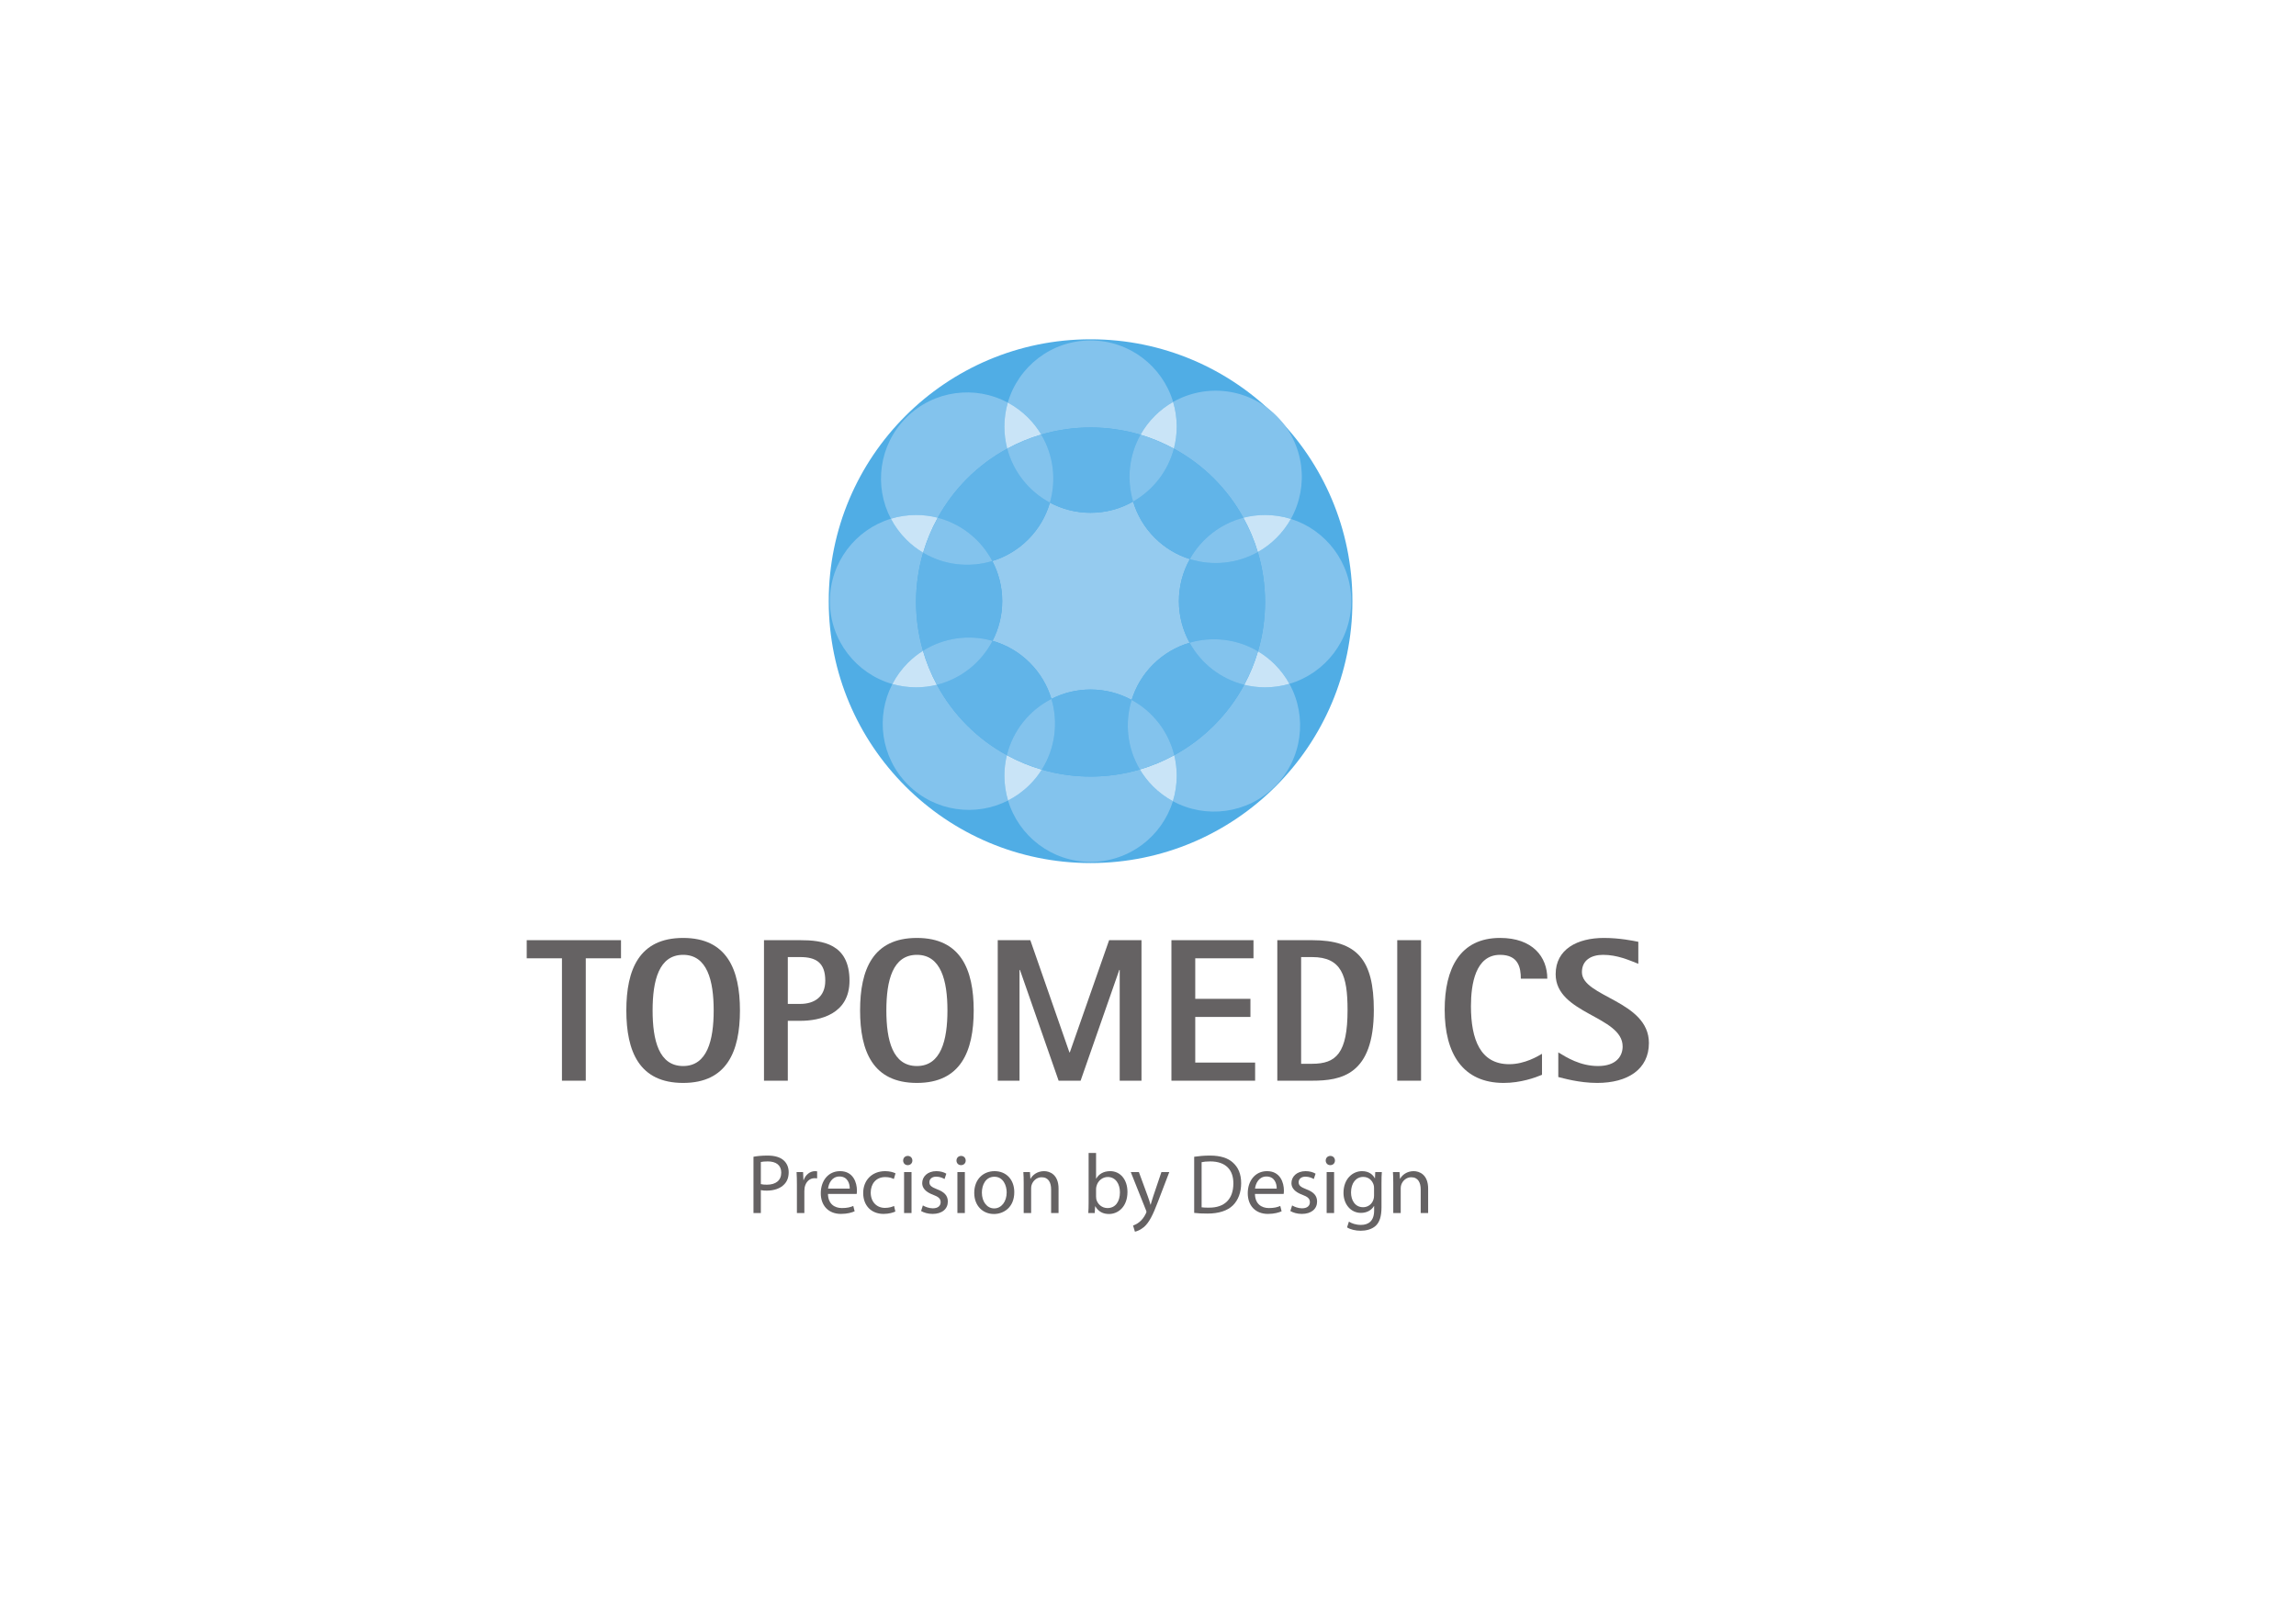 <?xml version="1.0" encoding="UTF-8"?>
<svg xmlns="http://www.w3.org/2000/svg" xmlns:xlink="http://www.w3.org/1999/xlink" width="841.89pt" height="595.276pt" viewBox="0 0 841.89 595.276" version="1.1">
<g id="surface1">
<path style=" stroke:none;fill-rule:nonzero;fill:rgb(39.61%,38.512%,38.785%);fill-opacity:1;" d="M 206.055 351.328 L 193.137 351.328 L 193.137 344.684 L 227.707 344.684 L 227.707 351.328 L 214.789 351.328 L 214.789 396.199 L 206.055 396.199 Z M 206.055 351.328 "/>
<path style=" stroke:none;fill-rule:nonzero;fill:rgb(39.61%,38.512%,38.785%);fill-opacity:1;" d="M 250.492 390.824 C 259.305 390.824 261.691 381.418 261.691 370.441 C 261.691 359.465 259.305 350.059 250.492 350.059 C 241.609 350.059 239.297 359.465 239.297 370.441 C 239.297 381.418 241.609 390.824 250.492 390.824 M 229.664 370.441 C 229.664 355.434 234.367 343.863 250.492 343.863 C 266.547 343.863 271.324 355.434 271.324 370.441 C 271.324 385.449 266.547 397.02 250.492 397.02 C 234.367 397.02 229.664 385.449 229.664 370.441 "/>
<path style=" stroke:none;fill-rule:nonzero;fill:rgb(39.61%,38.512%,38.785%);fill-opacity:1;" d="M 288.871 368.051 L 293.426 368.051 C 298.652 368.051 302.609 365.438 302.609 359.539 C 302.609 352.895 299.172 350.879 293.426 350.879 L 288.871 350.879 Z M 280.137 344.684 L 293.426 344.684 C 301.414 344.684 311.492 345.879 311.492 359.539 C 311.492 371.859 300.594 374.25 293.426 374.25 L 288.871 374.25 L 288.871 396.199 L 280.137 396.199 Z M 280.137 344.684 "/>
<path style=" stroke:none;fill-rule:nonzero;fill:rgb(39.61%,38.512%,38.785%);fill-opacity:1;" d="M 336.207 390.824 C 345.016 390.824 347.406 381.418 347.406 370.441 C 347.406 359.465 345.016 350.059 336.207 350.059 C 327.32 350.059 325.008 359.465 325.008 370.441 C 325.008 381.418 327.32 390.824 336.207 390.824 M 315.375 370.441 C 315.375 355.434 320.082 343.863 336.207 343.863 C 352.258 343.863 357.035 355.434 357.035 370.441 C 357.035 385.449 352.258 397.02 336.207 397.02 C 320.082 397.02 315.375 385.449 315.375 370.441 "/>
<path style=" stroke:none;fill-rule:nonzero;fill:rgb(39.61%,38.512%,38.785%);fill-opacity:1;" d="M 365.848 344.684 L 377.793 344.684 L 392.129 385.82 L 392.277 385.82 L 406.688 344.684 L 418.559 344.684 L 418.559 396.199 L 410.57 396.199 L 410.57 355.582 L 410.422 355.582 L 396.234 396.199 L 388.172 396.199 L 373.988 355.582 L 373.836 355.582 L 373.836 396.199 L 365.848 396.199 Z M 365.848 344.684 "/>
<path style=" stroke:none;fill-rule:nonzero;fill:rgb(39.61%,38.512%,38.785%);fill-opacity:1;" d="M 429.535 344.684 L 459.625 344.684 L 459.625 351.328 L 438.27 351.328 L 438.27 366.188 L 458.504 366.188 L 458.504 372.828 L 438.27 372.828 L 438.27 389.555 L 460.223 389.555 L 460.223 396.199 L 429.535 396.199 Z M 429.535 344.684 "/>
<path style=" stroke:none;fill-rule:nonzero;fill:rgb(39.61%,38.512%,38.785%);fill-opacity:1;" d="M 477.094 390 L 481.125 390 C 489.938 390 494.117 386.121 494.117 370.293 C 494.117 357.75 491.953 350.879 481.125 350.879 L 477.094 350.879 Z M 468.359 344.684 L 481.125 344.684 C 497.629 344.684 503.75 351.852 503.75 370.293 C 503.75 394.109 491.805 396.199 481.125 396.199 L 468.359 396.199 Z M 468.359 344.684 "/>
<path style=" stroke:none;fill-rule:nonzero;fill:rgb(39.61%,38.512%,38.785%);fill-opacity:1;" d="M 512.336 344.684 L 521.07 344.684 L 521.07 396.199 L 512.336 396.199 Z M 512.336 344.684 "/>
<path style=" stroke:none;fill-rule:nonzero;fill:rgb(39.61%,38.512%,38.785%);fill-opacity:1;" d="M 565.418 394.035 C 562.953 395.078 557.578 397.02 551.383 397.02 C 536.375 397.02 529.73 386.27 529.73 370.219 C 529.73 355.059 535.328 343.859 550.039 343.859 C 561.984 343.859 567.359 350.805 567.359 358.793 L 557.652 358.793 C 557.652 354.762 556.758 350.059 550.039 350.059 C 541.004 350.059 539.363 360.809 539.363 368.875 C 539.363 381.191 542.871 390.152 553.398 390.152 C 559.148 390.152 564 387.164 565.418 386.344 Z M 565.418 394.035 "/>
<path style=" stroke:none;fill-rule:nonzero;fill:rgb(39.61%,38.512%,38.785%);fill-opacity:1;" d="M 600.734 353.344 C 597.301 352 593.047 350.059 587.816 350.059 C 583.488 350.059 580.055 352 580.055 356.406 C 580.055 365.516 604.617 366.859 604.617 382.387 C 604.617 392.02 596.852 397.02 585.652 397.02 C 579.008 397.02 572.961 395.227 571.391 394.855 L 571.391 385.82 C 574.453 387.688 579.457 390.824 585.953 390.824 C 592.82 390.824 594.984 387.016 594.984 383.656 C 594.984 372.457 570.422 371.785 570.422 357.152 C 570.422 347.969 578.41 343.863 588.117 343.863 C 593.867 343.863 598.867 344.906 600.734 345.281 Z M 600.734 353.344 "/>
<path style=" stroke:none;fill-rule:nonzero;fill:rgb(31.555%,67.882%,89.751%);fill-opacity:1;" d="M 495.895 220.391 C 495.895 273.418 452.91 316.406 399.883 316.406 C 346.859 316.406 303.875 273.418 303.875 220.391 C 303.875 167.367 346.859 124.387 399.883 124.387 C 452.91 124.387 495.895 167.367 495.895 220.391 "/>
<path style=" stroke:none;fill-rule:nonzero;fill:rgb(58.293%,79.433%,93.631%);fill-opacity:1;" d="M 415.484 183.875 C 410.879 186.496 405.559 187.996 399.887 187.996 C 394.488 187.996 389.422 186.648 384.98 184.27 C 383.547 189.219 380.883 193.898 376.973 197.805 C 373.176 201.602 368.656 204.223 363.852 205.68 C 366.168 210.074 367.488 215.082 367.488 220.395 C 367.488 225.645 366.203 230.594 363.934 234.945 C 368.938 236.367 373.668 239.047 377.605 242.98 C 381.434 246.824 384.078 251.391 385.531 256.246 C 389.836 254.043 394.711 252.793 399.879 252.793 C 405.34 252.793 410.469 254.176 414.949 256.613 C 416.414 251.863 419.023 247.383 422.785 243.621 C 426.664 239.75 431.285 237.09 436.207 235.641 C 433.707 231.125 432.281 225.926 432.281 220.395 C 432.281 214.793 433.738 209.543 436.301 204.973 C 431.59 203.504 427.152 200.902 423.418 197.168 C 419.574 193.332 416.93 188.742 415.484 183.875 "/>
<path style=" stroke:none;fill-rule:nonzero;fill:rgb(51.526%,76.385%,92.635%);fill-opacity:1;" d="M 343.848 189.812 C 346.684 184.672 350.27 179.824 354.633 175.457 C 359.094 171 364.055 167.348 369.332 164.48 C 368.648 161.906 368.281 159.195 368.281 156.398 C 368.281 153.348 368.73 150.395 369.539 147.594 C 357.582 141.195 342.379 143.035 332.289 153.125 C 322.262 163.156 320.383 178.258 326.668 190.172 C 329.582 189.281 332.684 188.805 335.895 188.805 C 338.641 188.805 341.305 189.148 343.848 189.812 "/>
<path style=" stroke:none;fill-rule:nonzero;fill:rgb(38.159%,70.607%,90.694%);fill-opacity:1;" d="M 363.852 205.68 C 368.656 204.223 373.176 201.602 376.973 197.805 C 380.883 193.898 383.547 189.219 384.98 184.27 C 377.344 180.172 371.586 173.043 369.332 164.48 C 364.055 167.348 359.094 171 354.633 175.457 C 350.27 179.824 346.684 184.672 343.848 189.812 C 352.531 192.062 359.758 197.918 363.852 205.68 "/>
<path style=" stroke:none;fill-rule:nonzero;fill:rgb(51.526%,76.385%,92.635%);fill-opacity:1;" d="M 456.23 251.055 C 453.344 256.406 449.652 261.438 445.133 265.965 C 440.707 270.383 435.793 274.008 430.57 276.867 C 431.16 279.273 431.477 281.789 431.477 284.379 C 431.477 287.641 430.988 290.781 430.074 293.734 C 442.051 300.234 457.344 298.422 467.477 288.301 C 477.656 278.113 479.422 262.715 472.797 250.703 C 469.969 251.547 466.977 251.988 463.875 251.988 C 461.238 251.988 458.676 251.66 456.23 251.055 "/>
<path style=" stroke:none;fill-rule:nonzero;fill:rgb(38.159%,70.607%,90.694%);fill-opacity:1;" d="M 436.207 235.641 C 431.285 237.09 426.664 239.746 422.785 243.621 C 419.023 247.383 416.414 251.863 414.949 256.613 C 422.664 260.809 428.434 268.121 430.57 276.867 C 435.793 274.008 440.707 270.379 445.133 265.961 C 449.652 261.438 453.344 256.406 456.23 251.055 C 447.605 248.914 440.395 243.23 436.207 235.641 "/>
<path style=" stroke:none;fill-rule:nonzero;fill:rgb(51.526%,76.385%,92.635%);fill-opacity:1;" d="M 369.199 276.867 C 363.977 274.008 359.055 270.387 354.633 265.961 C 350.113 261.438 346.422 256.406 343.539 251.055 C 341.086 251.66 338.531 251.988 335.895 251.988 C 332.887 251.988 329.969 251.559 327.211 250.781 C 321.035 262.676 322.93 277.684 332.918 287.668 C 342.855 297.602 357.75 299.535 369.625 293.473 C 368.758 290.598 368.285 287.551 368.285 284.387 C 368.285 281.793 368.605 279.273 369.199 276.867 "/>
<path style=" stroke:none;fill-rule:nonzero;fill:rgb(38.159%,70.607%,90.694%);fill-opacity:1;" d="M 385.531 256.246 C 384.078 251.391 381.434 246.824 377.605 242.98 C 373.668 239.047 368.938 236.367 363.934 234.945 C 359.809 242.879 352.418 248.848 343.539 251.055 C 346.422 256.406 350.113 261.438 354.633 265.961 C 359.055 270.387 363.977 274.008 369.199 276.867 C 371.398 267.848 377.453 260.367 385.531 256.246 "/>
<path style=" stroke:none;fill-rule:nonzero;fill:rgb(51.526%,76.385%,92.635%);fill-opacity:1;" d="M 430.434 164.48 C 435.711 167.348 440.672 171 445.133 175.457 C 449.488 179.824 453.078 184.668 455.914 189.812 C 458.465 189.148 461.125 188.801 463.879 188.801 C 467.18 188.801 470.352 189.305 473.34 190.246 C 480.07 178.211 478.332 162.715 468.102 152.492 C 457.82 142.203 442.215 140.496 430.16 147.355 C 431.008 150.227 431.477 153.254 431.477 156.406 C 431.477 159.199 431.113 161.906 430.434 164.48 "/>
<path style=" stroke:none;fill-rule:nonzero;fill:rgb(38.159%,70.607%,90.694%);fill-opacity:1;" d="M 415.484 183.875 C 416.93 188.742 419.574 193.332 423.418 197.168 C 427.152 200.902 431.59 203.504 436.301 204.973 C 440.449 197.562 447.5 191.996 455.914 189.812 C 453.078 184.668 449.488 179.824 445.133 175.457 C 440.672 171 435.711 167.348 430.434 164.48 C 428.242 172.781 422.773 179.727 415.484 183.875 "/>
<path style=" stroke:none;fill-rule:nonzero;fill:rgb(51.526%,76.385%,92.635%);fill-opacity:1;" d="M 381.797 159.32 C 393.668 155.836 406.34 155.859 418.199 159.383 C 419.582 156.914 421.32 154.586 423.418 152.492 C 425.473 150.434 427.742 148.727 430.156 147.355 C 426.266 134.316 414.191 124.812 399.883 124.812 C 385.484 124.812 373.355 134.434 369.539 147.594 C 372.211 149.027 374.719 150.863 376.973 153.117 C 378.875 155.027 380.484 157.102 381.797 159.32 "/>
<path style=" stroke:none;fill-rule:nonzero;fill:rgb(38.159%,70.607%,90.694%);fill-opacity:1;" d="M 384.98 184.27 C 389.422 186.645 394.488 187.996 399.887 187.996 C 405.559 187.996 410.879 186.496 415.484 183.875 C 413.074 175.777 413.977 166.906 418.199 159.383 C 406.34 155.859 393.668 155.836 381.797 159.32 C 386.316 166.906 387.379 175.984 384.98 184.27 "/>
<path style=" stroke:none;fill-rule:nonzero;fill:rgb(78.903%,89.232%,96.733%);fill-opacity:1;" d="M 369.332 164.48 C 373.332 162.301 377.512 160.578 381.797 159.32 C 380.484 157.102 378.875 155.027 376.973 153.117 C 374.719 150.863 372.207 149.027 369.539 147.594 C 368.73 150.398 368.281 153.348 368.281 156.398 C 368.281 159.195 368.648 161.906 369.332 164.48 "/>
<path style=" stroke:none;fill-rule:nonzero;fill:rgb(51.526%,76.385%,92.635%);fill-opacity:1;" d="M 384.98 184.27 C 387.379 175.984 386.316 166.906 381.797 159.32 C 377.512 160.578 373.332 162.301 369.332 164.48 C 371.586 173.043 377.344 180.172 384.98 184.27 "/>
<path style=" stroke:none;fill-rule:nonzero;fill:rgb(78.903%,89.232%,96.733%);fill-opacity:1;" d="M 418.199 159.383 C 422.406 160.641 426.504 162.344 430.434 164.48 C 431.109 161.906 431.477 159.199 431.477 156.406 C 431.477 153.254 431.012 150.227 430.156 147.355 C 427.742 148.727 425.473 150.434 423.422 152.492 C 421.32 154.586 419.586 156.914 418.199 159.383 "/>
<path style=" stroke:none;fill-rule:nonzero;fill:rgb(51.526%,76.385%,92.635%);fill-opacity:1;" d="M 415.484 183.875 C 422.773 179.727 428.242 172.781 430.434 164.48 C 426.504 162.344 422.406 160.641 418.199 159.383 C 413.977 166.906 413.074 175.777 415.484 183.875 "/>
<path style=" stroke:none;fill-rule:nonzero;fill:rgb(51.526%,76.385%,92.635%);fill-opacity:1;" d="M 417.965 282.105 C 406.246 285.543 393.734 285.566 382.004 282.16 C 380.77 284.113 379.309 285.969 377.605 287.668 C 375.195 290.078 372.496 292.008 369.625 293.473 C 373.527 306.492 385.59 315.98 399.887 315.98 C 414.074 315.98 426.082 306.621 430.07 293.734 C 427.457 292.316 424.996 290.512 422.785 288.301 C 420.891 286.398 419.281 284.312 417.965 282.105 "/>
<path style=" stroke:none;fill-rule:nonzero;fill:rgb(38.159%,70.607%,90.694%);fill-opacity:1;" d="M 414.949 256.613 C 410.469 254.176 405.34 252.793 399.879 252.793 C 394.711 252.793 389.836 254.043 385.531 256.246 C 388.105 264.859 386.926 274.348 382 282.16 C 393.73 285.566 406.246 285.543 417.965 282.105 C 413.352 274.348 412.34 265.047 414.949 256.613 "/>
<path style=" stroke:none;fill-rule:nonzero;fill:rgb(78.903%,89.232%,96.733%);fill-opacity:1;" d="M 430.57 276.867 C 426.527 279.078 422.305 280.824 417.965 282.105 C 419.281 284.312 420.891 286.398 422.785 288.301 C 424.996 290.512 427.457 292.316 430.07 293.734 C 430.988 290.781 431.477 287.641 431.477 284.379 C 431.477 281.793 431.156 279.273 430.57 276.867 "/>
<path style=" stroke:none;fill-rule:nonzero;fill:rgb(51.526%,76.385%,92.635%);fill-opacity:1;" d="M 414.949 256.613 C 412.34 265.047 413.352 274.348 417.965 282.105 C 422.305 280.824 426.527 279.078 430.57 276.867 C 428.434 268.125 422.664 260.809 414.949 256.613 "/>
<path style=" stroke:none;fill-rule:nonzero;fill:rgb(78.903%,89.232%,96.733%);fill-opacity:1;" d="M 382 282.16 C 377.594 280.887 373.301 279.109 369.199 276.867 C 368.605 279.273 368.285 281.793 368.285 284.387 C 368.285 287.551 368.758 290.598 369.625 293.473 C 372.496 292.008 375.195 290.078 377.605 287.668 C 379.309 285.969 380.77 284.113 382 282.16 "/>
<path style=" stroke:none;fill-rule:nonzero;fill:rgb(51.526%,76.385%,92.635%);fill-opacity:1;" d="M 385.531 256.246 C 377.453 260.367 371.398 267.848 369.199 276.867 C 373.301 279.109 377.594 280.887 382.004 282.16 C 386.926 274.348 388.105 264.855 385.531 256.246 "/>
<path style=" stroke:none;fill-rule:nonzero;fill:rgb(51.526%,76.385%,92.635%);fill-opacity:1;" d="M 495.469 220.395 C 495.469 206.246 486.164 194.266 473.34 190.246 C 471.949 192.73 470.211 195.066 468.102 197.168 C 466.004 199.277 463.676 201.008 461.207 202.398 C 464.738 214.254 464.758 226.926 461.277 238.785 C 463.488 240.113 465.566 241.711 467.477 243.609 C 469.625 245.777 471.395 248.16 472.797 250.703 C 485.902 246.855 495.469 234.742 495.469 220.395 "/>
<path style=" stroke:none;fill-rule:nonzero;fill:rgb(38.159%,70.607%,90.694%);fill-opacity:1;" d="M 436.301 204.973 C 433.738 209.543 432.281 214.793 432.281 220.395 C 432.281 225.926 433.707 231.125 436.207 235.641 C 444.527 233.207 453.648 234.254 461.277 238.785 C 464.758 226.926 464.738 214.254 461.207 202.398 C 453.559 206.684 444.508 207.543 436.301 204.973 "/>
<path style=" stroke:none;fill-rule:nonzero;fill:rgb(78.903%,89.232%,96.733%);fill-opacity:1;" d="M 461.277 238.785 C 460.039 243.004 458.348 247.113 456.23 251.055 C 458.676 251.66 461.238 251.988 463.875 251.988 C 466.977 251.988 469.969 251.543 472.797 250.703 C 471.395 248.16 469.625 245.777 467.477 243.609 C 465.566 241.711 463.488 240.113 461.277 238.785 "/>
<path style=" stroke:none;fill-rule:nonzero;fill:rgb(51.526%,76.385%,92.635%);fill-opacity:1;" d="M 436.207 235.641 C 440.395 243.23 447.605 248.914 456.23 251.055 C 458.348 247.113 460.039 243.004 461.277 238.785 C 453.648 234.254 444.527 233.207 436.207 235.641 "/>
<path style=" stroke:none;fill-rule:nonzero;fill:rgb(78.903%,89.232%,96.733%);fill-opacity:1;" d="M 455.914 189.812 C 458.145 193.844 459.918 198.059 461.207 202.398 C 463.676 201.008 466.004 199.277 468.102 197.168 C 470.211 195.066 471.949 192.73 473.34 190.246 C 470.352 189.309 467.18 188.805 463.879 188.805 C 461.125 188.805 458.465 189.148 455.914 189.812 "/>
<path style=" stroke:none;fill-rule:nonzero;fill:rgb(51.526%,76.385%,92.635%);fill-opacity:1;" d="M 436.301 204.973 C 444.508 207.543 453.559 206.684 461.207 202.398 C 459.918 198.059 458.145 193.844 455.914 189.812 C 447.5 191.992 440.449 197.562 436.301 204.973 "/>
<path style=" stroke:none;fill-rule:nonzero;fill:rgb(51.526%,76.385%,92.635%);fill-opacity:1;" d="M 338.434 238.586 C 335.035 226.855 335.051 214.355 338.488 202.629 C 336.277 201.309 334.191 199.707 332.289 197.805 C 329.98 195.496 328.109 192.918 326.668 190.172 C 313.715 194.121 304.301 206.156 304.301 220.395 C 304.301 234.836 313.98 247.004 327.211 250.781 C 328.668 247.969 330.566 245.336 332.918 242.98 C 334.625 241.285 336.477 239.824 338.434 238.586 "/>
<path style=" stroke:none;fill-rule:nonzero;fill:rgb(38.159%,70.607%,90.694%);fill-opacity:1;" d="M 363.934 234.945 C 366.203 230.594 367.488 225.645 367.488 220.395 C 367.488 215.082 366.168 210.074 363.852 205.68 C 355.453 208.238 346.211 207.219 338.488 202.629 C 335.051 214.355 335.035 226.855 338.434 238.59 C 346.121 233.746 355.426 232.527 363.934 234.945 "/>
<path style=" stroke:none;fill-rule:nonzero;fill:rgb(78.903%,89.232%,96.733%);fill-opacity:1;" d="M 338.488 202.629 C 339.785 198.215 341.582 193.914 343.848 189.812 C 341.305 189.148 338.641 188.801 335.895 188.801 C 332.684 188.801 329.582 189.281 326.668 190.172 C 328.109 192.918 329.98 195.496 332.289 197.805 C 334.191 199.707 336.277 201.309 338.488 202.629 "/>
<path style=" stroke:none;fill-rule:nonzero;fill:rgb(51.526%,76.385%,92.635%);fill-opacity:1;" d="M 363.852 205.68 C 359.758 197.918 352.531 192.062 343.848 189.812 C 341.582 193.914 339.785 198.215 338.488 202.629 C 346.211 207.223 355.453 208.238 363.852 205.68 "/>
<path style=" stroke:none;fill-rule:nonzero;fill:rgb(78.903%,89.232%,96.733%);fill-opacity:1;" d="M 343.539 251.055 C 341.383 247.059 339.68 242.875 338.434 238.59 C 336.477 239.824 334.625 241.285 332.918 242.98 C 330.566 245.336 328.668 247.969 327.211 250.781 C 329.969 251.559 332.883 251.988 335.895 251.988 C 338.531 251.988 341.086 251.66 343.539 251.055 "/>
<path style=" stroke:none;fill-rule:nonzero;fill:rgb(51.526%,76.385%,92.635%);fill-opacity:1;" d="M 363.934 234.945 C 355.426 232.527 346.121 233.746 338.434 238.59 C 339.68 242.875 341.383 247.059 343.539 251.055 C 352.418 248.848 359.809 242.879 363.934 234.945 "/>
<path style=" stroke:none;fill-rule:nonzero;fill:rgb(39.61%,38.512%,38.785%);fill-opacity:1;" d="M 278.984 434.113 C 279.574 434.27 280.32 434.328 281.219 434.328 C 284.477 434.328 286.465 432.746 286.465 429.891 C 286.465 427.129 284.508 425.793 281.531 425.793 C 280.352 425.793 279.449 425.887 278.984 426.012 Z M 276.285 424.086 C 277.59 423.84 279.297 423.652 281.469 423.652 C 284.137 423.652 286.094 424.273 287.336 425.391 C 288.48 426.383 289.195 427.906 289.195 429.738 C 289.195 431.629 288.637 433.121 287.551 434.207 C 286.125 435.727 283.797 436.504 281.156 436.504 C 280.352 436.504 279.605 436.469 278.984 436.316 L 278.984 444.727 L 276.285 444.727 Z M 276.285 424.086 "/>
<path style=" stroke:none;fill-rule:nonzero;fill:rgb(39.61%,38.512%,38.785%);fill-opacity:1;" d="M 292.207 434.391 C 292.207 432.621 292.176 431.102 292.086 429.703 L 294.473 429.703 L 294.598 432.652 L 294.691 432.652 C 295.375 430.637 297.051 429.363 298.883 429.363 C 299.16 429.363 299.379 429.395 299.625 429.426 L 299.625 432.004 C 299.348 431.973 299.066 431.941 298.695 431.941 C 296.77 431.941 295.406 433.398 295.031 435.414 C 294.969 435.82 294.938 436.254 294.938 436.688 L 294.938 444.727 L 292.207 444.727 Z M 292.207 434.391 "/>
<path style=" stroke:none;fill-rule:nonzero;fill:rgb(39.61%,38.512%,38.785%);fill-opacity:1;" d="M 311.578 435.758 C 311.605 434.02 310.863 431.32 307.82 431.32 C 305.027 431.32 303.848 433.863 303.633 435.758 Z M 303.598 437.711 C 303.66 441.375 305.992 442.895 308.723 442.895 C 310.676 442.895 311.887 442.555 312.879 442.121 L 313.375 444.074 C 312.414 444.512 310.738 445.039 308.348 445.039 C 303.754 445.039 300.961 441.965 300.961 437.465 C 300.961 432.934 303.66 429.363 308.039 429.363 C 312.941 429.363 314.215 433.68 314.215 436.441 C 314.215 437 314.184 437.402 314.121 437.711 Z M 303.598 437.711 "/>
<path style=" stroke:none;fill-rule:nonzero;fill:rgb(39.61%,38.512%,38.785%);fill-opacity:1;" d="M 328.305 444.168 C 327.594 444.512 326.008 445.039 323.992 445.039 C 319.461 445.039 316.512 441.965 316.512 437.371 C 316.512 432.746 319.68 429.363 324.582 429.363 C 326.195 429.363 327.625 429.766 328.367 430.172 L 327.746 432.25 C 327.098 431.91 326.074 431.535 324.582 431.535 C 321.137 431.535 319.273 434.113 319.273 437.215 C 319.273 440.691 321.508 442.832 324.488 442.832 C 326.039 442.832 327.066 442.461 327.84 442.121 Z M 328.305 444.168 "/>
<path style=" stroke:none;fill-rule:nonzero;fill:rgb(39.61%,38.512%,38.785%);fill-opacity:1;" d="M 331.504 429.707 L 334.234 429.707 L 334.234 444.727 L 331.504 444.727 Z M 332.809 427.16 C 331.816 427.16 331.164 426.383 331.164 425.484 C 331.164 424.523 331.844 423.777 332.871 423.777 C 333.863 423.777 334.547 424.523 334.547 425.484 C 334.547 426.383 333.895 427.16 332.84 427.16 Z M 332.809 427.16 "/>
<path style=" stroke:none;fill-rule:nonzero;fill:rgb(39.61%,38.512%,38.785%);fill-opacity:1;" d="M 338.395 441.934 C 339.234 442.43 340.66 442.988 342.027 442.988 C 343.98 442.988 344.914 442.027 344.914 440.754 C 344.914 439.449 344.137 438.77 342.148 438.023 C 339.418 437.031 338.148 435.539 338.148 433.77 C 338.148 431.352 340.133 429.363 343.328 429.363 C 344.852 429.363 346.184 429.766 346.992 430.297 L 346.34 432.25 C 345.75 431.91 344.664 431.383 343.27 431.383 C 341.652 431.383 340.785 432.312 340.785 433.43 C 340.785 434.672 341.652 435.23 343.609 436.004 C 346.184 436.969 347.551 438.273 347.551 440.508 C 347.551 443.176 345.473 445.039 341.965 445.039 C 340.32 445.039 338.801 444.602 337.742 443.98 Z M 338.395 441.934 "/>
<path style=" stroke:none;fill-rule:nonzero;fill:rgb(39.61%,38.512%,38.785%);fill-opacity:1;" d="M 351.059 429.707 L 353.789 429.707 L 353.789 444.727 L 351.059 444.727 Z M 352.363 427.16 C 351.371 427.16 350.719 426.383 350.719 425.484 C 350.719 424.523 351.402 423.777 352.426 423.777 C 353.418 423.777 354.102 424.523 354.102 425.484 C 354.102 426.383 353.449 427.16 352.395 427.16 Z M 352.363 427.16 "/>
<path style=" stroke:none;fill-rule:nonzero;fill:rgb(39.61%,38.512%,38.785%);fill-opacity:1;" d="M 364.559 443.02 C 367.168 443.02 369.125 440.566 369.125 437.152 C 369.125 434.609 367.852 431.414 364.621 431.414 C 361.426 431.414 360.031 434.391 360.031 437.246 C 360.031 440.539 361.891 443.02 364.531 443.02 Z M 364.438 445.07 C 360.402 445.07 357.234 442.09 357.234 437.34 C 357.234 432.312 360.559 429.363 364.684 429.363 C 369 429.363 371.914 432.5 371.914 437.062 C 371.914 442.648 368.035 445.07 364.469 445.07 Z M 364.438 445.07 "/>
<path style=" stroke:none;fill-rule:nonzero;fill:rgb(39.61%,38.512%,38.785%);fill-opacity:1;" d="M 375.363 433.77 C 375.363 432.188 375.332 430.945 375.238 429.707 L 377.66 429.707 L 377.816 432.156 L 377.879 432.156 C 378.621 430.762 380.359 429.363 382.844 429.363 C 384.922 429.363 388.148 430.605 388.148 435.758 L 388.148 444.727 L 385.418 444.727 L 385.418 436.066 C 385.418 433.648 384.52 431.598 381.941 431.598 C 380.176 431.598 378.777 432.871 378.281 434.391 C 378.156 434.734 378.094 435.23 378.094 435.664 L 378.094 444.727 L 375.363 444.727 Z M 375.363 433.77 "/>
<path style=" stroke:none;fill-rule:nonzero;fill:rgb(39.61%,38.512%,38.785%);fill-opacity:1;" d="M 401.902 438.707 C 401.902 439.047 401.934 439.391 401.996 439.699 C 402.523 441.594 404.137 442.895 406.09 442.895 C 408.977 442.895 410.652 440.566 410.652 437.125 C 410.652 434.082 409.102 431.504 406.184 431.504 C 404.32 431.504 402.586 432.809 402.055 434.859 C 401.965 435.199 401.902 435.57 401.902 436.004 Z M 399.172 422.691 L 401.902 422.691 L 401.902 432.094 L 401.965 432.094 C 402.926 430.418 404.664 429.363 407.086 429.363 C 410.809 429.363 413.414 432.469 413.414 437 C 413.414 442.398 410 445.07 406.648 445.07 C 404.477 445.07 402.77 444.23 401.621 442.246 L 401.559 442.246 L 401.406 444.727 L 399.047 444.727 C 399.137 443.703 399.172 442.184 399.172 440.848 Z M 399.172 422.691 "/>
<path style=" stroke:none;fill-rule:nonzero;fill:rgb(39.61%,38.512%,38.785%);fill-opacity:1;" d="M 417.605 429.707 L 420.867 438.582 C 421.238 439.574 421.609 440.754 421.859 441.656 L 421.922 441.656 C 422.203 440.754 422.512 439.605 422.883 438.52 L 425.863 429.707 L 428.75 429.707 L 424.652 440.414 C 422.699 445.562 421.363 448.172 419.5 449.816 C 418.133 450.965 416.832 451.43 416.148 451.555 L 415.465 449.289 C 416.148 449.07 417.047 448.637 417.855 447.953 C 418.602 447.363 419.5 446.309 420.152 444.914 C 420.277 444.633 420.371 444.418 420.371 444.262 C 420.371 444.105 420.309 443.891 420.152 443.547 L 414.629 429.707 Z M 417.605 429.707 "/>
<path style=" stroke:none;fill-rule:nonzero;fill:rgb(39.61%,38.512%,38.785%);fill-opacity:1;" d="M 440.605 442.617 C 441.293 442.742 442.285 442.742 443.34 442.742 C 449.109 442.773 452.246 439.512 452.246 433.863 C 452.277 428.93 449.484 425.793 443.773 425.793 C 442.379 425.793 441.32 425.918 440.605 426.074 Z M 437.879 424.086 C 439.551 423.84 441.508 423.652 443.648 423.652 C 447.527 423.652 450.293 424.555 452.121 426.262 C 454.016 427.969 455.102 430.387 455.102 433.77 C 455.102 437.184 454.016 439.977 452.09 441.902 C 450.105 443.859 446.879 444.914 442.812 444.914 C 440.855 444.914 439.273 444.852 437.879 444.664 Z M 437.879 424.086 "/>
<path style=" stroke:none;fill-rule:nonzero;fill:rgb(39.61%,38.512%,38.785%);fill-opacity:1;" d="M 468.137 435.758 C 468.168 434.02 467.426 431.32 464.383 431.32 C 461.59 431.32 460.41 433.863 460.191 435.758 Z M 460.16 437.711 C 460.223 441.375 462.551 442.895 465.285 442.895 C 467.238 442.895 468.449 442.555 469.441 442.121 L 469.938 444.074 C 468.977 444.512 467.301 445.039 464.91 445.039 C 460.316 445.039 457.523 441.965 457.523 437.465 C 457.523 432.934 460.223 429.363 464.602 429.363 C 469.504 429.363 470.777 433.68 470.777 436.441 C 470.777 437 470.746 437.402 470.684 437.711 Z M 460.16 437.711 "/>
<path style=" stroke:none;fill-rule:nonzero;fill:rgb(39.61%,38.512%,38.785%);fill-opacity:1;" d="M 473.789 441.934 C 474.625 442.43 476.055 442.988 477.418 442.988 C 479.375 442.988 480.305 442.027 480.305 440.754 C 480.305 439.449 479.531 438.77 477.543 438.023 C 474.812 437.031 473.539 435.539 473.539 433.77 C 473.539 431.352 475.527 429.363 478.723 429.363 C 480.242 429.363 481.578 429.766 482.387 430.297 L 481.734 432.25 C 481.145 431.91 480.059 431.383 478.66 431.383 C 477.047 431.383 476.18 432.312 476.18 433.43 C 476.18 434.672 477.047 435.23 479.004 436.004 C 481.578 436.969 482.945 438.273 482.945 440.508 C 482.945 443.176 480.863 445.039 477.355 445.039 C 475.711 445.039 474.191 444.602 473.137 443.98 Z M 473.789 441.934 "/>
<path style=" stroke:none;fill-rule:nonzero;fill:rgb(39.61%,38.512%,38.785%);fill-opacity:1;" d="M 486.453 429.707 L 489.184 429.707 L 489.184 444.727 L 486.453 444.727 Z M 487.758 427.16 C 486.762 427.16 486.109 426.383 486.109 425.484 C 486.109 424.523 486.793 423.777 487.816 423.777 C 488.812 423.777 489.496 424.523 489.496 425.484 C 489.496 426.383 488.844 427.16 487.789 427.16 Z M 487.758 427.16 "/>
<path style=" stroke:none;fill-rule:nonzero;fill:rgb(39.61%,38.512%,38.785%);fill-opacity:1;" d="M 503.832 435.602 C 503.832 435.168 503.801 434.766 503.68 434.391 C 503.18 432.777 501.879 431.473 499.859 431.473 C 497.254 431.473 495.391 433.68 495.391 437.184 C 495.391 440.102 496.91 442.586 499.828 442.586 C 501.535 442.586 503.059 441.531 503.617 439.762 C 503.77 439.328 503.832 438.801 503.832 438.301 Z M 506.562 442.523 C 506.562 446 505.852 448.078 504.422 449.414 C 502.934 450.746 500.824 451.211 498.93 451.211 C 497.129 451.211 495.145 450.777 493.934 449.973 L 494.617 447.863 C 495.609 448.512 497.16 449.07 499.023 449.07 C 501.816 449.07 503.863 447.613 503.863 443.797 L 503.863 442.152 L 503.801 442.152 C 502.996 443.547 501.352 444.664 499.023 444.664 C 495.297 444.664 492.629 441.5 492.629 437.309 C 492.629 432.219 495.949 429.363 499.426 429.363 C 502.031 429.363 503.43 430.699 504.113 431.973 L 504.176 431.973 L 504.27 429.707 L 506.688 429.707 C 506.594 430.762 506.562 432.004 506.562 433.801 Z M 506.562 442.523 "/>
<path style=" stroke:none;fill-rule:nonzero;fill:rgb(39.61%,38.512%,38.785%);fill-opacity:1;" d="M 510.879 433.77 C 510.879 432.188 510.848 430.945 510.758 429.707 L 513.176 429.707 L 513.332 432.156 L 513.395 432.156 C 514.141 430.762 515.879 429.363 518.359 429.363 C 520.441 429.363 523.668 430.605 523.668 435.758 L 523.668 444.727 L 520.938 444.727 L 520.938 436.066 C 520.938 433.648 520.035 431.598 517.461 431.598 C 515.691 431.598 514.293 432.871 513.797 434.391 C 513.672 434.734 513.609 435.23 513.609 435.664 L 513.609 444.727 L 510.879 444.727 Z M 510.879 433.77 "/>
</g>
</svg>
